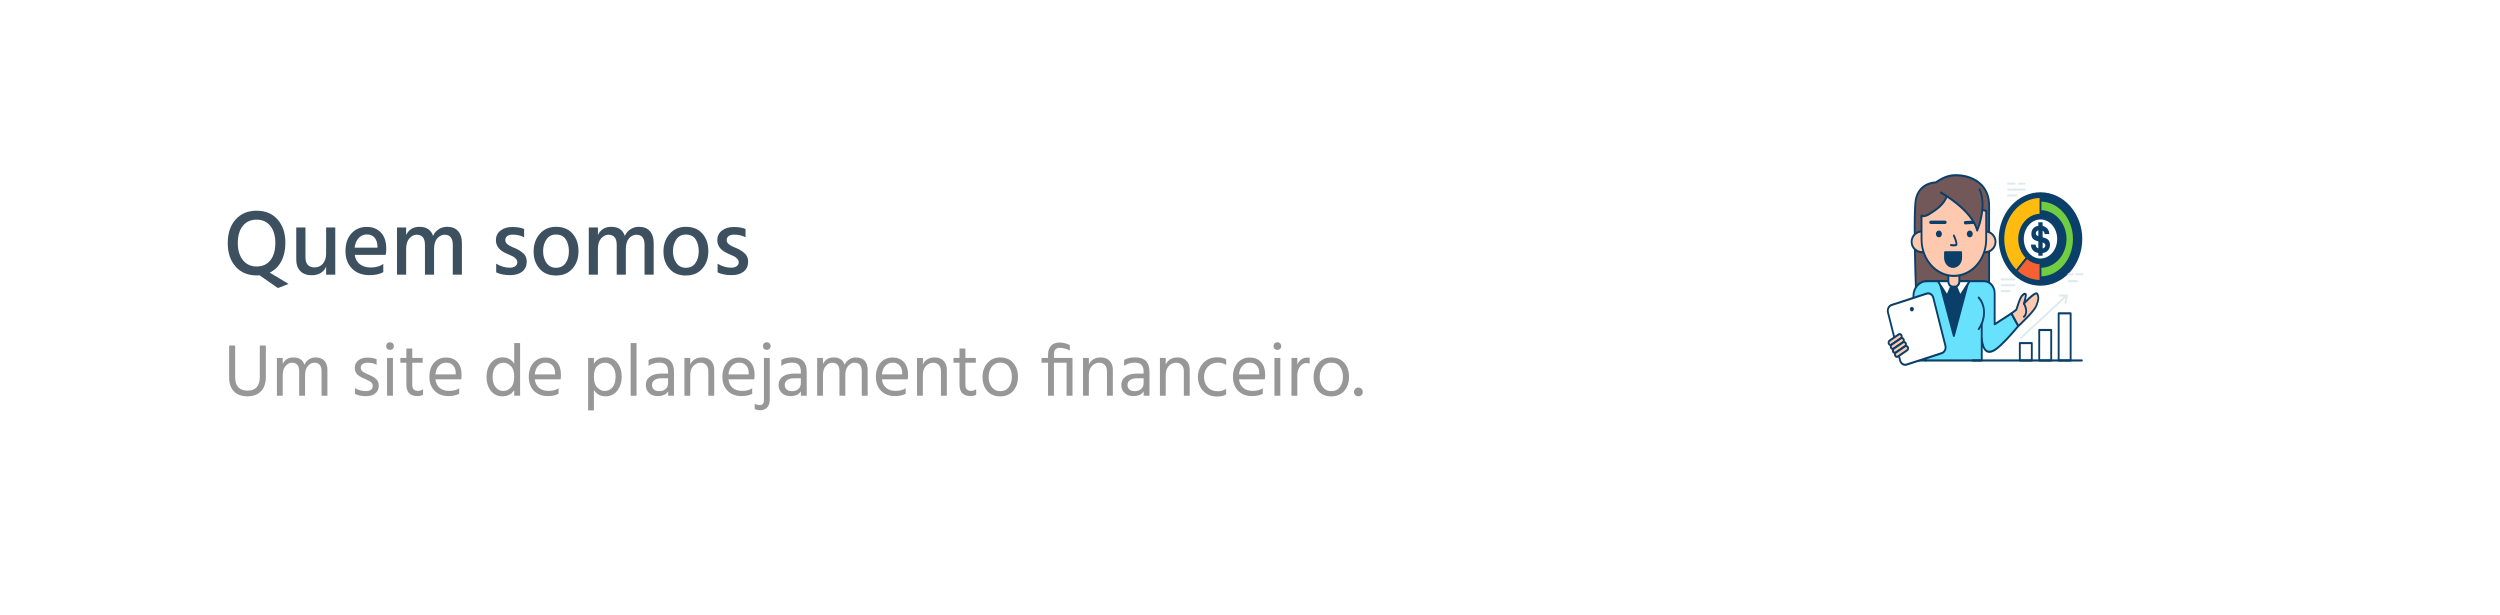 <svg width="537" height="132" viewBox="0 0 537 132" fill="none" xmlns="http://www.w3.org/2000/svg">
<g filter="url(#filter0_d_1951_3204)">
<rect x="16" y="12" width="505" height="100" rx="10" fill="white"/>
<path d="M52.14 44.54C51.433 45.433 51.08 46.653 51.08 48.2C51.08 49.747 51.447 50.973 52.18 51.88C52.913 52.787 53.893 53.24 55.12 53.24C56.387 53.24 57.373 52.793 58.08 51.9C58.787 51.007 59.14 49.773 59.14 48.2C59.14 46.64 58.78 45.413 58.06 44.52C57.353 43.627 56.367 43.18 55.1 43.18C53.847 43.18 52.86 43.633 52.14 44.54ZM61.98 56.98L59.7 57.88L55.76 55.14C55.613 55.153 55.4 55.16 55.12 55.16C53.24 55.16 51.733 54.527 50.6 53.26C49.48 51.993 48.92 50.307 48.92 48.2C48.92 46.107 49.48 44.427 50.6 43.16C51.72 41.893 53.22 41.26 55.1 41.26C57.02 41.26 58.533 41.893 59.64 43.16C60.747 44.413 61.3 46.093 61.3 48.2C61.3 49.707 61.007 51.013 60.42 52.12C59.833 53.227 59.007 54.04 57.94 54.56L61.98 56.98ZM70.055 44.86H72.015V55H70.055V53.26C69.522 54.5 68.468 55.12 66.895 55.12C65.895 55.12 65.102 54.827 64.515 54.24C63.928 53.64 63.635 52.82 63.635 51.78V44.86H65.615V51.3C65.615 51.993 65.782 52.527 66.115 52.9C66.462 53.26 66.935 53.44 67.535 53.44C68.295 53.44 68.902 53.173 69.355 52.64C69.822 52.107 70.055 51.353 70.055 50.38V44.86ZM81.071 49.2V48.84C81.044 48.08 80.837 47.48 80.451 47.04C80.064 46.587 79.511 46.36 78.791 46.36C78.124 46.36 77.551 46.607 77.071 47.1C76.591 47.58 76.291 48.28 76.171 49.2H81.071ZM82.331 52.7V54.46C81.584 54.887 80.597 55.1 79.371 55.1C77.797 55.1 76.544 54.627 75.611 53.68C74.677 52.733 74.211 51.493 74.211 49.96C74.211 48.333 74.637 47.06 75.491 46.14C76.344 45.207 77.431 44.74 78.751 44.74C80.044 44.74 81.071 45.147 81.831 45.96C82.591 46.76 82.971 47.92 82.971 49.44C82.971 49.853 82.931 50.287 82.851 50.74H76.191C76.324 51.62 76.697 52.293 77.311 52.76C77.924 53.227 78.697 53.46 79.631 53.46C80.711 53.46 81.611 53.207 82.331 52.7ZM87.238 44.86V46.48C87.812 45.307 88.765 44.72 90.098 44.72C91.618 44.72 92.592 45.373 93.018 46.68C93.298 46.053 93.705 45.573 94.238 45.24C94.772 44.893 95.372 44.72 96.038 44.72C97.078 44.72 97.865 45.027 98.398 45.64C98.945 46.253 99.218 47.1 99.218 48.18V55H97.258V48.6C97.258 47.147 96.672 46.42 95.498 46.42C94.912 46.42 94.385 46.68 93.918 47.2C93.465 47.72 93.238 48.487 93.238 49.5V55H91.278V48.6C91.278 47.147 90.685 46.42 89.498 46.42C88.925 46.42 88.405 46.68 87.938 47.2C87.472 47.72 87.238 48.487 87.238 49.5V55H85.278V44.86H87.238ZM112.582 45.2V46.98C111.929 46.593 111.089 46.4 110.062 46.4C109.595 46.4 109.222 46.507 108.942 46.72C108.675 46.933 108.542 47.213 108.542 47.56C108.542 47.653 108.549 47.747 108.562 47.84C108.589 47.92 108.629 48.007 108.682 48.1C108.735 48.18 108.782 48.253 108.822 48.32C108.875 48.373 108.955 48.433 109.062 48.5C109.169 48.567 109.249 48.627 109.302 48.68C109.369 48.72 109.469 48.773 109.602 48.84C109.749 48.907 109.855 48.96 109.922 49C109.989 49.027 110.102 49.08 110.262 49.16C110.435 49.227 110.555 49.273 110.622 49.3C111.409 49.647 112.022 50.04 112.462 50.48C112.915 50.907 113.142 51.48 113.142 52.2C113.142 53.107 112.822 53.82 112.182 54.34C111.542 54.847 110.675 55.1 109.582 55.1C108.382 55.1 107.382 54.9 106.582 54.5V52.64C107.515 53.213 108.482 53.5 109.482 53.5C110.002 53.5 110.402 53.393 110.682 53.18C110.975 52.967 111.122 52.687 111.122 52.34C111.122 52.047 111.009 51.787 110.782 51.56C110.555 51.32 110.322 51.147 110.082 51.04C109.855 50.92 109.462 50.74 108.902 50.5C107.315 49.847 106.522 48.887 106.522 47.62C106.522 46.727 106.855 46.027 107.522 45.52C108.189 45.013 109.022 44.76 110.022 44.76C111.115 44.76 111.969 44.907 112.582 45.2ZM119.421 55.18C117.927 55.18 116.754 54.693 115.901 53.72C115.047 52.747 114.621 51.513 114.621 50.02C114.621 48.5 115.061 47.24 115.941 46.24C116.821 45.227 117.981 44.72 119.421 44.72C120.967 44.72 122.161 45.213 123.001 46.2C123.841 47.173 124.261 48.42 124.261 49.94C124.261 51.46 123.827 52.713 122.961 53.7C122.107 54.687 120.927 55.18 119.421 55.18ZM119.401 46.38C118.534 46.38 117.861 46.727 117.381 47.42C116.901 48.1 116.661 48.947 116.661 49.96C116.661 50.96 116.907 51.807 117.401 52.5C117.894 53.18 118.567 53.52 119.421 53.52C120.327 53.52 121.014 53.187 121.481 52.52C121.961 51.853 122.201 51.007 122.201 49.98C122.201 48.927 121.974 48.067 121.521 47.4C121.067 46.72 120.361 46.38 119.401 46.38ZM128.43 44.86V46.48C129.003 45.307 129.957 44.72 131.29 44.72C132.81 44.72 133.783 45.373 134.21 46.68C134.49 46.053 134.897 45.573 135.43 45.24C135.963 44.893 136.563 44.72 137.23 44.72C138.27 44.72 139.057 45.027 139.59 45.64C140.137 46.253 140.41 47.1 140.41 48.18V55H138.45V48.6C138.45 47.147 137.863 46.42 136.69 46.42C136.103 46.42 135.577 46.68 135.11 47.2C134.657 47.72 134.43 48.487 134.43 49.5V55H132.47V48.6C132.47 47.147 131.877 46.42 130.69 46.42C130.117 46.42 129.597 46.68 129.13 47.2C128.663 47.72 128.43 48.487 128.43 49.5V55H126.47V44.86H128.43ZM147.311 55.18C145.818 55.18 144.645 54.693 143.791 53.72C142.938 52.747 142.511 51.513 142.511 50.02C142.511 48.5 142.951 47.24 143.831 46.24C144.711 45.227 145.871 44.72 147.311 44.72C148.858 44.72 150.051 45.213 150.891 46.2C151.731 47.173 152.151 48.42 152.151 49.94C152.151 51.46 151.718 52.713 150.851 53.7C149.998 54.687 148.818 55.18 147.311 55.18ZM147.291 46.38C146.425 46.38 145.751 46.727 145.271 47.42C144.791 48.1 144.551 48.947 144.551 49.96C144.551 50.96 144.798 51.807 145.291 52.5C145.785 53.18 146.458 53.52 147.311 53.52C148.218 53.52 148.905 53.187 149.371 52.52C149.851 51.853 150.091 51.007 150.091 49.98C150.091 48.927 149.865 48.067 149.411 47.4C148.958 46.72 148.251 46.38 147.291 46.38ZM160.14 45.2V46.98C159.487 46.593 158.647 46.4 157.62 46.4C157.154 46.4 156.78 46.507 156.5 46.72C156.234 46.933 156.1 47.213 156.1 47.56C156.1 47.653 156.107 47.747 156.12 47.84C156.147 47.92 156.187 48.007 156.24 48.1C156.294 48.18 156.34 48.253 156.38 48.32C156.434 48.373 156.514 48.433 156.62 48.5C156.727 48.567 156.807 48.627 156.86 48.68C156.927 48.72 157.027 48.773 157.16 48.84C157.307 48.907 157.414 48.96 157.48 49C157.547 49.027 157.66 49.08 157.82 49.16C157.994 49.227 158.114 49.273 158.18 49.3C158.967 49.647 159.58 50.04 160.02 50.48C160.474 50.907 160.7 51.48 160.7 52.2C160.7 53.107 160.38 53.82 159.74 54.34C159.1 54.847 158.234 55.1 157.14 55.1C155.94 55.1 154.94 54.9 154.14 54.5V52.64C155.074 53.213 156.04 53.5 157.04 53.5C157.56 53.5 157.96 53.393 158.24 53.18C158.534 52.967 158.68 52.687 158.68 52.34C158.68 52.047 158.567 51.787 158.34 51.56C158.114 51.32 157.88 51.147 157.64 51.04C157.414 50.92 157.02 50.74 156.46 50.5C154.874 49.847 154.08 48.887 154.08 47.62C154.08 46.727 154.414 46.027 155.08 45.52C155.747 45.013 156.58 44.76 157.58 44.76C158.674 44.76 159.527 44.907 160.14 45.2Z" fill="#3C5060"/>
<path d="M55.808 76.936V70.216H57.104V76.904C57.104 78.291 56.752 79.341 56.048 80.056C55.355 80.771 54.384 81.128 53.136 81.128C51.909 81.128 50.949 80.781 50.256 80.088C49.563 79.384 49.216 78.365 49.216 77.032V70.216H50.512V77.016C50.512 78.008 50.747 78.739 51.216 79.208C51.696 79.677 52.336 79.912 53.136 79.912C54.917 79.912 55.808 78.92 55.808 76.936ZM60.728 72.888V74.2C61.176 73.251 61.939 72.776 63.017 72.776C64.264 72.776 65.054 73.304 65.385 74.36C65.619 73.848 65.945 73.459 66.361 73.192C66.787 72.915 67.262 72.776 67.784 72.776C68.627 72.776 69.262 73.016 69.689 73.496C70.115 73.976 70.329 74.621 70.329 75.432V81H69.064V75.752C69.064 74.525 68.547 73.912 67.513 73.912C67.001 73.912 66.542 74.147 66.136 74.616C65.731 75.075 65.528 75.725 65.528 76.568V81H64.264V75.752C64.264 74.525 63.747 73.912 62.712 73.912C62.2 73.912 61.742 74.147 61.337 74.616C60.931 75.075 60.728 75.725 60.728 76.568V81H59.48V72.888H60.728ZM80.897 73.16V74.36C80.406 74.061 79.734 73.912 78.88 73.912C78.454 73.912 78.112 74.013 77.856 74.216C77.611 74.408 77.489 74.659 77.489 74.968C77.489 75.16 77.526 75.331 77.6 75.48C77.675 75.619 77.819 75.757 78.032 75.896C78.257 76.035 78.416 76.131 78.513 76.184C78.619 76.227 78.843 76.323 79.184 76.472C79.867 76.749 80.4 77.064 80.784 77.416C81.168 77.768 81.361 78.243 81.361 78.84C81.361 79.533 81.115 80.083 80.624 80.488C80.144 80.893 79.483 81.096 78.641 81.096C77.659 81.096 76.865 80.931 76.257 80.6V79.368C76.971 79.795 77.739 80.008 78.561 80.008C79.051 80.008 79.424 79.912 79.68 79.72C79.936 79.528 80.064 79.267 80.064 78.936C80.064 78.552 79.921 78.253 79.632 78.04C79.355 77.827 78.886 77.587 78.225 77.32C77.617 77.085 77.126 76.792 76.752 76.44C76.39 76.088 76.209 75.613 76.209 75.016C76.209 74.344 76.459 73.811 76.96 73.416C77.472 73.011 78.107 72.808 78.865 72.808C79.707 72.808 80.385 72.925 80.897 73.16ZM83.138 81V72.888H84.402V81H83.138ZM83.17 70.936C83.021 70.776 82.946 70.579 82.946 70.344C82.946 70.109 83.021 69.912 83.17 69.752C83.33 69.592 83.528 69.512 83.762 69.512C83.997 69.512 84.194 69.592 84.354 69.752C84.514 69.912 84.594 70.109 84.594 70.344C84.594 70.579 84.514 70.776 84.354 70.936C84.194 71.085 83.997 71.16 83.762 71.16C83.528 71.16 83.33 71.085 83.17 70.936ZM88.553 73.912V78.664C88.553 79.528 88.958 79.96 89.769 79.96C90.185 79.96 90.553 79.837 90.873 79.592V80.792C90.521 80.984 90.126 81.08 89.689 81.08C88.089 81.08 87.289 80.264 87.289 78.632V73.912H85.993V72.888H87.289V70.872H88.553V72.888H90.793V73.912H88.553ZM97.883 76.424V76.104C97.883 75.432 97.701 74.899 97.339 74.504C96.976 74.099 96.475 73.896 95.835 73.896C95.227 73.896 94.71 74.115 94.283 74.552C93.856 74.989 93.606 75.613 93.531 76.424H97.883ZM98.635 79.4V80.584C98.005 80.915 97.237 81.08 96.331 81.08C95.104 81.08 94.112 80.707 93.355 79.96C92.608 79.203 92.235 78.205 92.235 76.968C92.235 75.677 92.571 74.659 93.243 73.912C93.915 73.165 94.779 72.792 95.835 72.792C96.848 72.792 97.653 73.117 98.251 73.768C98.848 74.419 99.147 75.341 99.147 76.536C99.147 76.877 99.12 77.192 99.067 77.48H93.531C93.627 78.28 93.931 78.893 94.443 79.32C94.955 79.747 95.627 79.96 96.459 79.96C97.365 79.96 98.091 79.773 98.635 79.4ZM108.069 79.976C108.73 79.976 109.29 79.731 109.749 79.24C110.218 78.749 110.453 77.965 110.453 76.888C110.453 75.864 110.213 75.112 109.733 74.632C109.253 74.152 108.725 73.912 108.149 73.912C107.477 73.912 106.917 74.184 106.469 74.728C106.031 75.261 105.812 76.029 105.812 77.032C105.812 77.907 106.026 78.616 106.453 79.16C106.879 79.704 107.418 79.976 108.069 79.976ZM110.453 69.688H111.717V81H110.453V79.8C109.877 80.685 109.045 81.128 107.957 81.128C106.879 81.128 106.031 80.728 105.413 79.928C104.805 79.128 104.501 78.157 104.501 77.016C104.501 75.747 104.826 74.723 105.477 73.944C106.127 73.155 106.965 72.76 107.989 72.76C109.045 72.76 109.866 73.213 110.453 74.12V69.688ZM119.227 76.424V76.104C119.227 75.432 119.045 74.899 118.683 74.504C118.32 74.099 117.819 73.896 117.179 73.896C116.571 73.896 116.053 74.115 115.627 74.552C115.2 74.989 114.949 75.613 114.875 76.424H119.227ZM119.979 79.4V80.584C119.349 80.915 118.581 81.08 117.675 81.08C116.448 81.08 115.456 80.707 114.699 79.96C113.952 79.203 113.579 78.205 113.579 76.968C113.579 75.677 113.915 74.659 114.587 73.912C115.259 73.165 116.123 72.792 117.179 72.792C118.192 72.792 118.997 73.117 119.595 73.768C120.192 74.419 120.491 75.341 120.491 76.536C120.491 76.877 120.464 77.192 120.411 77.48H114.875C114.971 78.28 115.275 78.893 115.787 79.32C116.299 79.747 116.971 79.96 117.803 79.96C118.709 79.96 119.435 79.773 119.979 79.4ZM129.892 79.976C130.575 79.976 131.135 79.709 131.572 79.176C132.01 78.632 132.228 77.864 132.228 76.872C132.228 75.987 132.015 75.272 131.588 74.728C131.162 74.184 130.623 73.912 129.972 73.912C129.322 73.912 128.756 74.152 128.276 74.632C127.807 75.101 127.572 75.875 127.572 76.952C127.572 77.987 127.812 78.749 128.292 79.24C128.772 79.731 129.306 79.976 129.892 79.976ZM127.572 72.888V74.12C128.138 73.213 128.975 72.76 130.084 72.76C131.162 72.76 132.004 73.155 132.612 73.944C133.231 74.723 133.54 75.699 133.54 76.872C133.54 78.12 133.215 79.144 132.564 79.944C131.924 80.733 131.087 81.128 130.052 81.128C128.986 81.128 128.159 80.675 127.572 79.768V84.152H126.324V72.888H127.572ZM135.466 81V69.688H136.73V81H135.466ZM143.505 77.256H142.097C141.414 77.256 140.902 77.389 140.561 77.656C140.219 77.923 140.049 78.259 140.049 78.664C140.049 79.069 140.182 79.4 140.449 79.656C140.715 79.901 141.105 80.024 141.617 80.024C142.193 80.024 142.651 79.864 142.993 79.544C143.334 79.213 143.505 78.797 143.505 78.296V77.256ZM139.313 74.584V73.32C139.921 72.947 140.721 72.76 141.713 72.76C143.75 72.76 144.769 73.795 144.769 75.864V81H143.521V80.04C143.105 80.733 142.347 81.08 141.249 81.08C140.491 81.08 139.878 80.856 139.409 80.408C138.95 79.96 138.721 79.395 138.721 78.712C138.721 77.933 139.014 77.331 139.601 76.904C140.198 76.467 141.009 76.248 142.033 76.248H143.505V75.832C143.505 75.192 143.361 74.712 143.073 74.392C142.785 74.061 142.299 73.896 141.617 73.896C140.753 73.896 139.985 74.125 139.313 74.584ZM148.26 72.888V74.296C148.74 73.283 149.593 72.776 150.82 72.776C151.609 72.776 152.238 73.016 152.708 73.496C153.177 73.976 153.412 74.616 153.412 75.416V81H152.148V75.752C152.148 75.155 151.993 74.701 151.684 74.392C151.385 74.072 150.99 73.912 150.5 73.912C149.892 73.912 149.364 74.147 148.916 74.616C148.478 75.085 148.26 75.736 148.26 76.568V81H147.012V72.888H148.26ZM160.82 76.424V76.104C160.82 75.432 160.639 74.899 160.276 74.504C159.914 74.099 159.412 73.896 158.772 73.896C158.164 73.896 157.647 74.115 157.22 74.552C156.794 74.989 156.543 75.613 156.468 76.424H160.82ZM161.572 79.4V80.584C160.943 80.915 160.175 81.08 159.268 81.08C158.042 81.08 157.05 80.707 156.292 79.96C155.546 79.203 155.172 78.205 155.172 76.968C155.172 75.677 155.508 74.659 156.18 73.912C156.852 73.165 157.716 72.792 158.772 72.792C159.786 72.792 160.591 73.117 161.188 73.768C161.786 74.419 162.084 75.341 162.084 76.536C162.084 76.877 162.058 77.192 162.004 77.48H156.468C156.564 78.28 156.868 78.893 157.38 79.32C157.892 79.747 158.564 79.96 159.396 79.96C160.303 79.96 161.028 79.773 161.572 79.4ZM162.108 83.88V82.76C162.513 82.931 162.876 83.016 163.196 83.016C163.793 83.016 164.092 82.627 164.092 81.848V72.888H165.34V81.88C165.34 82.584 165.153 83.133 164.78 83.528C164.417 83.923 163.91 84.12 163.26 84.12C162.908 84.12 162.524 84.04 162.108 83.88ZM164.108 70.936C163.958 70.776 163.884 70.579 163.884 70.344C163.884 70.109 163.958 69.912 164.108 69.752C164.268 69.592 164.465 69.512 164.7 69.512C164.934 69.512 165.132 69.592 165.292 69.752C165.452 69.912 165.532 70.109 165.532 70.344C165.532 70.579 165.452 70.776 165.292 70.936C165.132 71.085 164.934 71.16 164.7 71.16C164.465 71.16 164.268 71.085 164.108 70.936ZM172.02 77.256H170.612C169.93 77.256 169.418 77.389 169.076 77.656C168.735 77.923 168.564 78.259 168.564 78.664C168.564 79.069 168.698 79.4 168.964 79.656C169.231 79.901 169.62 80.024 170.132 80.024C170.708 80.024 171.167 79.864 171.508 79.544C171.85 79.213 172.02 78.797 172.02 78.296V77.256ZM167.828 74.584V73.32C168.436 72.947 169.236 72.76 170.228 72.76C172.266 72.76 173.284 73.795 173.284 75.864V81H172.036V80.04C171.62 80.733 170.863 81.08 169.764 81.08C169.007 81.08 168.394 80.856 167.924 80.408C167.466 79.96 167.236 79.395 167.236 78.712C167.236 77.933 167.53 77.331 168.116 76.904C168.714 76.467 169.524 76.248 170.548 76.248H172.02V75.832C172.02 75.192 171.876 74.712 171.588 74.392C171.3 74.061 170.815 73.896 170.132 73.896C169.268 73.896 168.5 74.125 167.828 74.584ZM176.775 72.888V74.2C177.223 73.251 177.986 72.776 179.063 72.776C180.311 72.776 181.101 73.304 181.431 74.36C181.666 73.848 181.991 73.459 182.407 73.192C182.834 72.915 183.309 72.776 183.831 72.776C184.674 72.776 185.309 73.016 185.735 73.496C186.162 73.976 186.375 74.621 186.375 75.432V81H185.111V75.752C185.111 74.525 184.594 73.912 183.559 73.912C183.047 73.912 182.589 74.147 182.183 74.616C181.778 75.075 181.575 75.725 181.575 76.568V81H180.311V75.752C180.311 74.525 179.794 73.912 178.759 73.912C178.247 73.912 177.789 74.147 177.383 74.616C176.978 75.075 176.775 75.725 176.775 76.568V81H175.527V72.888H176.775ZM193.789 76.424V76.104C193.789 75.432 193.608 74.899 193.245 74.504C192.882 74.099 192.381 73.896 191.741 73.896C191.133 73.896 190.616 74.115 190.189 74.552C189.762 74.989 189.512 75.613 189.437 76.424H193.789ZM194.541 79.4V80.584C193.912 80.915 193.144 81.08 192.237 81.08C191.01 81.08 190.018 80.707 189.261 79.96C188.514 79.203 188.141 78.205 188.141 76.968C188.141 75.677 188.477 74.659 189.149 73.912C189.821 73.165 190.685 72.792 191.741 72.792C192.754 72.792 193.56 73.117 194.157 73.768C194.754 74.419 195.053 75.341 195.053 76.536C195.053 76.877 195.026 77.192 194.973 77.48H189.437C189.533 78.28 189.837 78.893 190.349 79.32C190.861 79.747 191.533 79.96 192.365 79.96C193.272 79.96 193.997 79.773 194.541 79.4ZM198.229 72.888V74.296C198.709 73.283 199.562 72.776 200.789 72.776C201.578 72.776 202.207 73.016 202.677 73.496C203.146 73.976 203.381 74.616 203.381 75.416V81H202.117V75.752C202.117 75.155 201.962 74.701 201.653 74.392C201.354 74.072 200.959 73.912 200.469 73.912C199.861 73.912 199.333 74.147 198.885 74.616C198.447 75.085 198.229 75.736 198.229 76.568V81H196.981V72.888H198.229ZM207.365 73.912V78.664C207.365 79.528 207.77 79.96 208.581 79.96C208.997 79.96 209.365 79.837 209.685 79.592V80.792C209.333 80.984 208.938 81.08 208.501 81.08C206.901 81.08 206.101 80.264 206.101 78.632V73.912H204.805V72.888H206.101V70.872H207.365V72.888H209.605V73.912H207.365ZM214.823 81.144C213.661 81.144 212.738 80.755 212.055 79.976C211.383 79.187 211.047 78.195 211.047 77C211.047 75.795 211.394 74.792 212.087 73.992C212.791 73.181 213.703 72.776 214.823 72.776C216.05 72.776 216.994 73.171 217.655 73.96C218.327 74.749 218.663 75.752 218.663 76.968C218.663 78.173 218.322 79.171 217.639 79.96C216.957 80.749 216.018 81.144 214.823 81.144ZM214.823 73.896C214.055 73.896 213.453 74.195 213.015 74.792C212.578 75.389 212.359 76.12 212.359 76.984C212.359 77.827 212.583 78.547 213.031 79.144C213.479 79.731 214.077 80.024 214.823 80.024C215.634 80.024 216.258 79.736 216.695 79.16C217.133 78.573 217.351 77.848 217.351 76.984C217.351 76.088 217.143 75.352 216.727 74.776C216.311 74.189 215.677 73.896 214.823 73.896ZM230.37 72.888V81H229.106V73.912H226.386V81H225.122V73.912H223.73V72.888H225.122V72.136C225.122 71.347 225.335 70.723 225.762 70.264C226.189 69.805 226.791 69.576 227.57 69.576C228.327 69.576 229.069 69.757 229.794 70.12V71.288C229.047 70.904 228.322 70.712 227.618 70.712C226.797 70.712 226.386 71.192 226.386 72.152V72.888H230.37ZM233.885 72.888V74.296C234.365 73.283 235.218 72.776 236.445 72.776C237.234 72.776 237.863 73.016 238.333 73.496C238.802 73.976 239.037 74.616 239.037 75.416V81H237.773V75.752C237.773 75.155 237.618 74.701 237.309 74.392C237.01 74.072 236.615 73.912 236.125 73.912C235.517 73.912 234.989 74.147 234.541 74.616C234.103 75.085 233.885 75.736 233.885 76.568V81H232.637V72.888H233.885ZM245.645 77.256H244.237C243.555 77.256 243.043 77.389 242.701 77.656C242.36 77.923 242.189 78.259 242.189 78.664C242.189 79.069 242.323 79.4 242.589 79.656C242.856 79.901 243.245 80.024 243.757 80.024C244.333 80.024 244.792 79.864 245.133 79.544C245.475 79.213 245.645 78.797 245.645 78.296V77.256ZM241.453 74.584V73.32C242.061 72.947 242.861 72.76 243.853 72.76C245.891 72.76 246.909 73.795 246.909 75.864V81H245.661V80.04C245.245 80.733 244.488 81.08 243.389 81.08C242.632 81.08 242.019 80.856 241.549 80.408C241.091 79.96 240.861 79.395 240.861 78.712C240.861 77.933 241.155 77.331 241.741 76.904C242.339 76.467 243.149 76.248 244.173 76.248H245.645V75.832C245.645 75.192 245.501 74.712 245.213 74.392C244.925 74.061 244.44 73.896 243.757 73.896C242.893 73.896 242.125 74.125 241.453 74.584ZM250.4 72.888V74.296C250.88 73.283 251.734 72.776 252.96 72.776C253.75 72.776 254.379 73.016 254.848 73.496C255.318 73.976 255.552 74.616 255.552 75.416V81H254.288V75.752C254.288 75.155 254.134 74.701 253.824 74.392C253.526 74.072 253.131 73.912 252.64 73.912C252.032 73.912 251.504 74.147 251.056 74.616C250.619 75.085 250.4 75.736 250.4 76.568V81H249.152V72.888H250.4ZM258.625 76.984C258.636 77.859 258.902 78.589 259.425 79.176C259.948 79.752 260.689 80.04 261.649 80.04C262.268 80.04 262.844 79.864 263.377 79.512V80.712C262.865 81.021 262.236 81.176 261.489 81.176C260.209 81.176 259.19 80.771 258.433 79.96C257.686 79.139 257.313 78.141 257.313 76.968C257.313 75.816 257.686 74.824 258.433 73.992C259.19 73.16 260.22 72.744 261.521 72.744C262.214 72.744 262.833 72.893 263.377 73.192V74.392C262.886 74.061 262.31 73.896 261.649 73.896C260.732 73.896 259.996 74.195 259.441 74.792C258.897 75.379 258.625 76.109 258.625 76.984ZM270.492 76.424V76.104C270.492 75.432 270.311 74.899 269.948 74.504C269.586 74.099 269.084 73.896 268.444 73.896C267.836 73.896 267.319 74.115 266.892 74.552C266.466 74.989 266.215 75.613 266.14 76.424H270.492ZM271.244 79.4V80.584C270.615 80.915 269.847 81.08 268.94 81.08C267.714 81.08 266.722 80.707 265.964 79.96C265.218 79.203 264.844 78.205 264.844 76.968C264.844 75.677 265.18 74.659 265.852 73.912C266.524 73.165 267.388 72.792 268.444 72.792C269.458 72.792 270.263 73.117 270.86 73.768C271.458 74.419 271.756 75.341 271.756 76.536C271.756 76.877 271.73 77.192 271.676 77.48H266.14C266.236 78.28 266.54 78.893 267.052 79.32C267.564 79.747 268.236 79.96 269.068 79.96C269.975 79.96 270.7 79.773 271.244 79.4ZM273.748 81V72.888H275.012V81H273.748ZM273.78 70.936C273.63 70.776 273.556 70.579 273.556 70.344C273.556 70.109 273.63 69.912 273.78 69.752C273.94 69.592 274.137 69.512 274.372 69.512C274.606 69.512 274.804 69.592 274.964 69.752C275.124 69.912 275.204 70.109 275.204 70.344C275.204 70.579 275.124 70.776 274.964 70.936C274.804 71.085 274.606 71.16 274.372 71.16C274.137 71.16 273.94 71.085 273.78 70.936ZM278.666 72.888V74.312C279.093 73.309 279.829 72.808 280.874 72.808C281.066 72.808 281.215 72.819 281.322 72.84V74.088C281.098 74.013 280.869 73.976 280.634 73.976C280.069 73.976 279.599 74.237 279.226 74.76C278.853 75.283 278.666 75.885 278.666 76.568V81H277.402L277.418 72.888H278.666ZM285.933 81.144C284.77 81.144 283.847 80.755 283.165 79.976C282.493 79.187 282.157 78.195 282.157 77C282.157 75.795 282.503 74.792 283.197 73.992C283.901 73.181 284.813 72.776 285.933 72.776C287.159 72.776 288.103 73.171 288.765 73.96C289.437 74.749 289.773 75.752 289.773 76.968C289.773 78.173 289.431 79.171 288.749 79.96C288.066 80.749 287.127 81.144 285.933 81.144ZM285.933 73.896C285.165 73.896 284.562 74.195 284.125 74.792C283.687 75.389 283.469 76.12 283.469 76.984C283.469 77.827 283.693 78.547 284.141 79.144C284.589 79.731 285.186 80.024 285.933 80.024C286.743 80.024 287.367 79.736 287.805 79.16C288.242 78.573 288.461 77.848 288.461 76.984C288.461 76.088 288.253 75.352 287.837 74.776C287.421 74.189 286.786 73.896 285.933 73.896ZM291.109 80.856C290.928 80.675 290.837 80.451 290.837 80.184C290.837 79.917 290.928 79.693 291.109 79.512C291.29 79.331 291.514 79.24 291.781 79.24C292.048 79.24 292.272 79.331 292.453 79.512C292.634 79.693 292.725 79.917 292.725 80.184C292.725 80.451 292.634 80.675 292.453 80.856C292.272 81.037 292.048 81.128 291.781 81.128C291.514 81.128 291.29 81.037 291.109 80.856Z" fill="#979797"/>
<path d="M415.832 35.186C415.832 35.186 412.246 35.132 411.518 38.886C410.826 42.458 411.834 66.693 411.834 66.693H427.262V40.125C427.262 35.139 422.958 33.464 419.596 33.659C417.648 33.77 415.832 35.186 415.832 35.186Z" fill="#725858"/>
<path d="M427.262 66.92H411.834C411.781 66.92 411.73 66.897 411.693 66.854C411.655 66.811 411.634 66.754 411.634 66.694C411.592 65.703 410.634 42.397 411.322 38.839C412.02 35.235 415.266 34.985 415.768 34.963C416.086 34.736 417.768 33.535 419.586 33.43C422.082 33.285 424.42 34.11 425.846 35.654C426.918 36.81 427.462 38.313 427.462 40.124V66.694C427.462 66.754 427.441 66.811 427.404 66.854C427.366 66.897 427.315 66.92 427.262 66.92ZM412.024 66.467H427.062V40.126C427.062 38.444 426.56 37.053 425.57 35.985C424.222 34.532 422 33.745 419.6 33.884C417.734 33.993 415.956 35.364 415.938 35.377C415.904 35.403 415.863 35.416 415.822 35.416C415.69 35.416 412.39 35.416 411.708 38.938C411.07 42.259 411.926 64.042 412.024 66.467Z" fill="#093F68"/>
<path d="M433.54 66.025C432.088 67.763 429.978 70.153 428.644 71.061C426.468 72.539 425.844 70.522 425.674 68.706V73.426H411V59.599C411 58.772 411.281 57.977 411.785 57.379C412.288 56.78 412.975 56.424 413.704 56.385H413.84H426.156C426.458 56.385 426.756 56.452 427.035 56.582C427.314 56.713 427.567 56.905 427.78 57.146C427.993 57.388 428.162 57.675 428.278 57.991C428.393 58.307 428.452 58.645 428.452 58.987V65.66L432.064 63.321C432.524 64.244 433.016 65.145 433.54 66.025Z" fill="#68E1FD"/>
<path d="M425.674 73.652H411C410.947 73.652 410.896 73.629 410.859 73.586C410.821 73.543 410.8 73.486 410.8 73.426V59.599C410.8 58.714 411.1 57.862 411.639 57.222C412.178 56.581 412.914 56.2 413.694 56.158H413.84H426.156C426.818 56.158 427.453 56.456 427.921 56.987C428.389 57.517 428.652 58.237 428.652 58.987V65.266L431.966 63.121C431.989 63.106 432.014 63.097 432.04 63.093C432.066 63.089 432.093 63.091 432.118 63.099C432.143 63.107 432.167 63.121 432.188 63.14C432.208 63.158 432.225 63.181 432.238 63.208C432.678 64.089 433.17 64.994 433.706 65.898C433.731 65.941 433.743 65.992 433.739 66.043C433.736 66.094 433.717 66.142 433.686 66.179C432.174 67.993 430.086 70.341 428.748 71.254C427.922 71.814 427.228 71.934 426.682 71.635C426.318 71.403 426.035 71.035 425.882 70.595V73.426C425.882 73.456 425.877 73.486 425.866 73.515C425.856 73.543 425.84 73.568 425.821 73.589C425.801 73.61 425.778 73.627 425.753 73.638C425.728 73.649 425.701 73.654 425.674 73.652ZM411.202 73.199H425.474V68.707C425.471 68.646 425.489 68.587 425.525 68.543C425.56 68.498 425.61 68.471 425.663 68.467C425.716 68.464 425.768 68.485 425.808 68.525C425.847 68.565 425.871 68.621 425.874 68.681C426.002 70.055 426.342 70.937 426.86 71.229C427.276 71.456 427.842 71.34 428.542 70.867C429.812 70.001 431.8 67.77 433.286 66C432.818 65.204 432.384 64.413 431.99 63.627L428.552 65.853C428.522 65.873 428.487 65.883 428.452 65.883C428.417 65.883 428.383 65.873 428.353 65.853C428.322 65.833 428.297 65.805 428.279 65.771C428.262 65.736 428.252 65.698 428.252 65.658V58.987C428.252 58.358 428.031 57.755 427.638 57.31C427.246 56.865 426.713 56.614 426.158 56.614H413.722C413.043 56.648 412.402 56.978 411.932 57.535C411.462 58.092 411.2 58.833 411.2 59.603L411.202 73.199Z" fill="#093F68"/>
<path d="M419.69 68.153L416.548 56.389H422.832L419.69 68.153Z" fill="#093F68"/>
<path d="M419.69 68.38C419.646 68.382 419.602 68.367 419.566 68.338C419.529 68.309 419.503 68.267 419.49 68.219L416.348 56.455C416.339 56.421 416.337 56.385 416.343 56.349C416.348 56.315 416.361 56.281 416.38 56.253C416.399 56.225 416.423 56.202 416.451 56.186C416.478 56.17 416.509 56.162 416.54 56.162H422.824C422.856 56.161 422.888 56.168 422.917 56.183C422.946 56.198 422.971 56.221 422.991 56.25C423.01 56.279 423.024 56.312 423.029 56.348C423.035 56.383 423.033 56.42 423.024 56.455L419.882 68.219C419.87 68.265 419.844 68.306 419.81 68.335C419.775 68.364 419.733 68.38 419.69 68.38ZM416.818 56.616L419.69 67.373L422.562 56.618L416.818 56.616Z" fill="#093F68"/>
<path d="M413.712 56.615C413.659 56.615 413.608 56.592 413.571 56.549C413.533 56.507 413.512 56.449 413.512 56.389C413.512 56.329 413.533 56.271 413.571 56.228C413.608 56.186 413.659 56.162 413.712 56.162H413.848C413.901 56.162 413.952 56.186 413.989 56.228C414.027 56.271 414.048 56.329 414.048 56.389C414.048 56.449 414.027 56.507 413.989 56.549C413.952 56.592 413.901 56.615 413.848 56.615H413.718H413.712Z" fill="#093F68"/>
<path d="M414.234 59.923C413.859 60.342 413.564 60.844 413.368 61.398C413.171 61.951 413.076 62.545 413.09 63.142C413.103 64.439 413.506 65.692 414.234 66.693" fill="#68E1FD"/>
<path d="M414.234 66.92C414.206 66.92 414.178 66.913 414.153 66.901C414.128 66.888 414.105 66.869 414.086 66.845C413.322 65.806 412.899 64.501 412.886 63.148C412.886 60.95 414.052 59.803 414.1 59.748C414.141 59.709 414.193 59.69 414.246 59.695C414.299 59.7 414.349 59.729 414.383 59.775C414.417 59.821 414.434 59.88 414.43 59.94C414.426 60.001 414.401 60.056 414.36 60.095C414.009 60.495 413.734 60.971 413.549 61.494C413.365 62.018 413.275 62.578 413.286 63.142C413.302 64.382 413.687 65.58 414.378 66.542C414.405 66.574 414.422 66.615 414.429 66.658C414.435 66.702 414.43 66.747 414.414 66.787C414.399 66.828 414.373 66.862 414.34 66.886C414.307 66.91 414.269 66.923 414.23 66.922L414.234 66.92Z" fill="#093F68"/>
<path d="M425.022 59.923C425.397 60.342 425.693 60.844 425.89 61.397C426.087 61.951 426.182 62.545 426.168 63.142C426.155 64.439 425.75 65.692 425.022 66.693" fill="#68E1FD"/>
<path d="M425.022 66.919C424.972 66.919 424.925 66.898 424.888 66.861C424.868 66.841 424.852 66.816 424.841 66.789C424.83 66.762 424.823 66.733 424.822 66.703C424.82 66.673 424.824 66.643 424.833 66.615C424.842 66.587 424.856 66.561 424.874 66.539C425.567 65.578 425.953 64.38 425.968 63.139C425.979 62.575 425.89 62.014 425.705 61.491C425.52 60.967 425.243 60.492 424.892 60.092C424.851 60.053 424.826 59.998 424.822 59.937C424.818 59.877 424.835 59.818 424.869 59.772C424.904 59.726 424.953 59.697 425.006 59.692C425.059 59.687 425.111 59.706 425.152 59.745C425.202 59.793 426.368 60.94 426.368 63.145C426.357 64.498 425.933 65.804 425.168 66.843C425.15 66.866 425.127 66.885 425.102 66.898C425.077 66.912 425.05 66.919 425.022 66.919Z" fill="#093F68"/>
<path d="M419.596 56.385L418.244 59.511L416.242 56.385H419.596Z" fill="white"/>
<path d="M418.244 59.737C418.212 59.737 418.181 59.729 418.153 59.713C418.125 59.697 418.101 59.673 418.082 59.644L416.082 56.516C416.061 56.483 416.048 56.443 416.045 56.401C416.043 56.36 416.05 56.318 416.067 56.282C416.084 56.245 416.109 56.214 416.14 56.192C416.171 56.17 416.207 56.158 416.244 56.158H419.6C419.634 56.158 419.667 56.168 419.697 56.187C419.727 56.205 419.752 56.232 419.77 56.265C419.788 56.299 419.797 56.338 419.797 56.378C419.797 56.418 419.788 56.457 419.77 56.491L418.418 59.617C418.403 59.652 418.38 59.682 418.352 59.705C418.323 59.727 418.29 59.74 418.256 59.744L418.244 59.737ZM416.634 56.611L418.21 59.073L419.274 56.611H416.634Z" fill="#093F68"/>
<path d="M423.078 56.385L421.068 59.499L421.038 59.569L419.724 56.385H423.078Z" fill="white"/>
<path d="M421.038 59.796C421 59.796 420.963 59.783 420.931 59.76C420.899 59.737 420.874 59.704 420.858 59.665L419.544 56.48C419.53 56.446 419.524 56.407 419.526 56.369C419.528 56.331 419.539 56.295 419.557 56.263C419.575 56.23 419.6 56.204 419.63 56.186C419.659 56.168 419.692 56.158 419.726 56.158H423.08C423.117 56.158 423.153 56.17 423.185 56.191C423.216 56.213 423.242 56.245 423.259 56.282C423.275 56.319 423.283 56.361 423.28 56.403C423.277 56.445 423.264 56.485 423.242 56.519L421.218 59.667C421.202 59.706 421.176 59.738 421.144 59.761C421.112 59.784 421.076 59.796 421.038 59.796ZM420.038 56.623L421.07 59.116L422.684 56.623H420.038Z" fill="#093F68"/>
<path d="M418.504 54.906H420.874V56.452C420.874 56.753 420.769 57.041 420.581 57.254C420.393 57.466 420.139 57.586 419.874 57.586H419.516C419.251 57.586 418.996 57.466 418.809 57.254C418.621 57.041 418.516 56.753 418.516 56.452V54.906H418.504Z" fill="#FFC9B0"/>
<path d="M419.868 57.826H419.51C419.192 57.826 418.887 57.682 418.662 57.428C418.436 57.172 418.31 56.827 418.31 56.466V54.906C418.31 54.846 418.331 54.789 418.369 54.746C418.406 54.704 418.457 54.68 418.51 54.68H420.88C420.933 54.68 420.984 54.704 421.021 54.746C421.059 54.789 421.08 54.846 421.08 54.906V56.452C421.082 56.633 421.051 56.812 420.991 56.98C420.931 57.148 420.842 57.3 420.729 57.428C420.616 57.556 420.482 57.657 420.334 57.725C420.186 57.793 420.028 57.828 419.868 57.826ZM418.704 55.133V56.452C418.704 56.693 418.788 56.923 418.938 57.093C419.088 57.263 419.292 57.359 419.504 57.359H419.862C420.074 57.359 420.278 57.263 420.428 57.093C420.578 56.923 420.662 56.693 420.662 56.452V55.133H418.704Z" fill="#093F68"/>
<path d="M412.916 50.183C414.187 50.183 415.218 49.176 415.218 47.934C415.218 46.692 414.187 45.685 412.916 45.685C411.645 45.685 410.614 46.692 410.614 47.934C410.614 49.176 411.645 50.183 412.916 50.183Z" fill="#FFC9B0"/>
<path d="M412.916 50.412C411.536 50.412 410.412 49.301 410.412 47.934C410.412 46.567 411.536 45.459 412.916 45.459C414.296 45.459 415.418 46.57 415.418 47.934C415.418 49.299 414.296 50.412 412.916 50.412ZM412.916 45.912C411.756 45.912 410.812 46.819 410.812 47.934C410.812 49.049 411.756 49.958 412.916 49.958C414.076 49.958 415.018 49.052 415.018 47.934C415.018 46.817 414.076 45.912 412.916 45.912Z" fill="#093F68"/>
<path d="M426.342 50.183C427.613 50.183 428.644 49.176 428.644 47.934C428.644 46.692 427.613 45.685 426.342 45.685C425.071 45.685 424.04 46.692 424.04 47.934C424.04 49.176 425.071 50.183 426.342 50.183Z" fill="#FFC9B0"/>
<path d="M426.342 50.412C424.962 50.412 423.838 49.301 423.838 47.934C423.838 46.567 424.962 45.459 426.342 45.459C427.722 45.459 428.844 46.57 428.844 47.934C428.844 49.299 427.722 50.412 426.342 50.412ZM426.342 45.912C425.182 45.912 424.238 46.819 424.238 47.934C424.238 49.049 425.182 49.958 426.342 49.958C427.502 49.958 428.444 49.052 428.444 47.934C428.444 46.817 427.5 45.912 426.342 45.912Z" fill="#093F68"/>
<path d="M422.464 39.232C421.264 38.591 418.246 37.956 418.246 37.956C417.61 39.935 415.846 41.098 414.208 42.095C413.858 42.308 413.056 42.585 412.744 42.306V47.395C412.744 49.482 413.476 51.485 414.778 52.961C416.081 54.437 417.848 55.267 419.69 55.267C421.532 55.267 423.299 54.437 424.601 52.961C425.904 51.485 426.636 49.482 426.636 47.395V41.275C425.732 41.27 423.254 39.651 422.464 39.232Z" fill="#FFC9B0"/>
<path d="M419.69 55.492C417.796 55.489 415.98 54.636 414.64 53.118C413.3 51.6 412.547 49.542 412.544 47.395V42.306C412.544 42.264 412.554 42.222 412.574 42.186C412.594 42.149 412.622 42.12 412.656 42.102C412.69 42.083 412.728 42.075 412.765 42.08C412.803 42.084 412.838 42.101 412.868 42.127C413.054 42.295 413.718 42.127 414.114 41.901C415.852 40.84 417.464 39.734 418.058 37.884C418.074 37.834 418.106 37.792 418.147 37.765C418.188 37.739 418.236 37.729 418.282 37.739C418.406 37.766 421.332 38.385 422.55 39.031C422.734 39.129 423.008 39.292 423.326 39.484C424.326 40.072 425.988 41.053 426.636 41.055C426.689 41.055 426.74 41.079 426.777 41.122C426.815 41.164 426.836 41.222 426.836 41.282V47.402C426.832 49.547 426.077 51.604 424.738 53.12C423.398 54.636 421.583 55.489 419.69 55.492ZM412.944 42.633V47.393C412.944 49.42 413.655 51.365 414.92 52.799C416.185 54.233 417.901 55.038 419.69 55.038C421.479 55.038 423.195 54.233 424.46 52.799C425.725 51.365 426.436 49.42 426.436 47.393V41.481C425.704 41.361 424.46 40.654 423.142 39.877C422.828 39.691 422.556 39.532 422.38 39.437C421.368 38.9 419.012 38.358 418.38 38.215C417.696 40.105 416.066 41.225 414.31 42.295C414.026 42.465 413.4 42.714 412.944 42.633Z" fill="#093F68"/>
<path d="M416.474 46.978C416.83 46.978 417.118 46.651 417.118 46.248C417.118 45.845 416.83 45.519 416.474 45.519C416.118 45.519 415.83 45.845 415.83 46.248C415.83 46.651 416.118 46.978 416.474 46.978Z" fill="#093F68"/>
<path d="M423.108 46.978C423.464 46.978 423.752 46.651 423.752 46.248C423.752 45.845 423.464 45.519 423.108 45.519C422.752 45.519 422.464 45.845 422.464 46.248C422.464 46.651 422.752 46.978 423.108 46.978Z" fill="#093F68"/>
<path d="M419.656 48.925C419.446 48.924 419.237 48.905 419.03 48.866C419.004 48.861 418.979 48.85 418.957 48.834C418.935 48.818 418.916 48.797 418.901 48.773C418.886 48.748 418.875 48.721 418.87 48.691C418.864 48.662 418.863 48.632 418.868 48.603C418.873 48.574 418.882 48.546 418.896 48.52C418.911 48.495 418.929 48.474 418.951 48.457C418.972 48.44 418.996 48.428 419.022 48.421C419.048 48.415 419.074 48.414 419.1 48.419C419.415 48.482 419.738 48.486 420.054 48.431C420.094 48.222 419.854 47.44 419.512 46.708C419.5 46.681 419.493 46.653 419.49 46.623C419.488 46.593 419.491 46.563 419.499 46.535C419.507 46.506 419.52 46.48 419.537 46.457C419.554 46.434 419.575 46.416 419.598 46.402C419.645 46.375 419.699 46.37 419.749 46.387C419.799 46.405 419.841 46.445 419.866 46.497C420.092 46.987 420.596 48.175 420.412 48.639C420.392 48.695 420.36 48.744 420.32 48.784C420.279 48.823 420.232 48.851 420.18 48.866C420.008 48.908 419.832 48.928 419.656 48.925Z" fill="#093F68"/>
<path d="M417.788 44.113H414.72C414.636 44.113 414.555 44.075 414.495 44.007C414.436 43.939 414.402 43.848 414.402 43.752C414.402 43.657 414.436 43.565 414.495 43.497C414.555 43.43 414.636 43.392 414.72 43.392H417.788C417.832 43.388 417.876 43.394 417.917 43.41C417.959 43.427 417.997 43.453 418.029 43.486C418.061 43.52 418.087 43.561 418.105 43.606C418.122 43.652 418.131 43.701 418.131 43.751C418.131 43.801 418.122 43.85 418.105 43.895C418.087 43.941 418.061 43.982 418.029 44.016C417.997 44.05 417.959 44.075 417.917 44.092C417.876 44.108 417.832 44.114 417.788 44.11V44.113Z" fill="#093F68"/>
<path d="M422.16 44.199C422.076 44.202 421.994 44.166 421.933 44.1C421.872 44.034 421.836 43.944 421.834 43.848C421.832 43.752 421.863 43.66 421.922 43.59C421.98 43.521 422.06 43.481 422.144 43.479L425.2 43.302C425.281 43.303 425.359 43.339 425.417 43.402C425.475 43.466 425.51 43.552 425.514 43.644C425.518 43.736 425.491 43.826 425.439 43.895C425.387 43.965 425.313 44.01 425.232 44.02L422.168 44.199H422.16Z" fill="#093F68"/>
<path d="M417.788 50.185H421.25V51.357C421.25 51.878 421.068 52.377 420.744 52.745C420.419 53.113 419.979 53.32 419.52 53.32C419.061 53.32 418.62 53.114 418.295 52.745C417.971 52.377 417.788 51.878 417.788 51.357V50.185Z" fill="#093F68"/>
<path d="M419.52 53.547C419.008 53.546 418.517 53.315 418.154 52.905C417.792 52.494 417.588 51.938 417.588 51.357V50.188C417.588 50.127 417.609 50.07 417.646 50.027C417.684 49.985 417.735 49.961 417.788 49.961H421.25C421.303 49.961 421.354 49.985 421.391 50.027C421.429 50.07 421.45 50.127 421.45 50.188V51.357C421.45 51.938 421.247 52.494 420.885 52.905C420.523 53.315 420.032 53.546 419.52 53.547ZM417.988 50.414V51.357C417.98 51.59 418.015 51.823 418.088 52.041C418.162 52.258 418.273 52.457 418.416 52.625C418.559 52.793 418.73 52.927 418.92 53.018C419.109 53.109 419.313 53.156 419.519 53.156C419.725 53.156 419.928 53.109 420.118 53.018C420.307 52.927 420.479 52.793 420.622 52.625C420.764 52.457 420.876 52.258 420.95 52.041C421.023 51.823 421.057 51.59 421.05 51.357V50.414H417.988Z" fill="#093F68"/>
<path d="M413.662 73.652C413.609 73.652 413.558 73.628 413.52 73.586C413.483 73.543 413.462 73.486 413.462 73.425V65.719C413.462 65.659 413.483 65.601 413.52 65.559C413.558 65.516 413.609 65.492 413.662 65.492C413.715 65.492 413.766 65.516 413.803 65.559C413.841 65.601 413.862 65.659 413.862 65.719V73.425C413.862 73.486 413.841 73.543 413.803 73.586C413.766 73.628 413.715 73.652 413.662 73.652Z" fill="#093F68"/>
<path d="M416.902 37.361C416.902 37.361 423.584 41.022 424.702 45.521C424.702 45.521 426.902 40.41 425.224 36.722" fill="#725858"/>
<path d="M424.702 45.748H424.684C424.643 45.744 424.605 45.726 424.573 45.697C424.542 45.668 424.519 45.629 424.508 45.584C423.428 41.237 416.88 37.603 416.814 37.567C416.79 37.554 416.769 37.536 416.752 37.513C416.734 37.491 416.721 37.465 416.712 37.437C416.704 37.409 416.7 37.379 416.702 37.349C416.703 37.319 416.71 37.29 416.722 37.263C416.745 37.21 416.786 37.169 416.836 37.149C416.886 37.13 416.94 37.133 416.988 37.159C418.212 37.858 419.386 38.664 420.5 39.569C422.7 41.364 424.116 43.152 424.724 44.891C425.216 43.506 426.348 39.677 425.046 36.826C425.032 36.799 425.022 36.77 425.018 36.739C425.014 36.708 425.016 36.677 425.024 36.647C425.031 36.617 425.044 36.589 425.061 36.565C425.078 36.54 425.1 36.52 425.124 36.506C425.148 36.492 425.175 36.483 425.203 36.481C425.23 36.479 425.257 36.483 425.283 36.494C425.309 36.504 425.333 36.52 425.353 36.542C425.373 36.563 425.389 36.589 425.4 36.617C426.108 38.172 426.242 40.226 425.786 42.554C425.583 43.608 425.279 44.634 424.88 45.614C424.864 45.653 424.839 45.686 424.808 45.71C424.776 45.733 424.74 45.746 424.702 45.748Z" fill="#093F68"/>
<path d="M433.856 69.699H436.428V73.423H433.856V69.699Z" fill="white"/>
<path d="M436.43 73.652H433.856C433.803 73.652 433.752 73.629 433.715 73.586C433.677 73.543 433.656 73.486 433.656 73.426V69.699C433.656 69.639 433.677 69.582 433.715 69.539C433.752 69.496 433.803 69.473 433.856 69.473H436.43C436.483 69.473 436.534 69.496 436.571 69.539C436.609 69.582 436.63 69.639 436.63 69.699V73.426C436.63 73.486 436.609 73.543 436.571 73.586C436.534 73.629 436.483 73.652 436.43 73.652ZM434.056 73.199H436.23V69.926H434.056V73.199Z" fill="#093F68"/>
<path d="M438.028 66.882H440.6V73.423H438.028V66.882Z" fill="white"/>
<path d="M440.6 73.653H438.028C437.975 73.653 437.924 73.629 437.887 73.586C437.849 73.544 437.828 73.486 437.828 73.426V66.882C437.828 66.822 437.849 66.764 437.887 66.722C437.924 66.679 437.975 66.655 438.028 66.655H440.6C440.653 66.655 440.704 66.679 440.742 66.722C440.779 66.764 440.8 66.822 440.8 66.882V73.426C440.8 73.486 440.779 73.544 440.742 73.586C440.704 73.629 440.653 73.653 440.6 73.653ZM438.226 73.199H440.4V67.109H438.228L438.226 73.199Z" fill="#093F68"/>
<path d="M442.2 63.305H444.772V73.425H442.2V63.305Z" fill="white"/>
<path d="M444.774 73.652H442.2C442.147 73.652 442.096 73.628 442.059 73.586C442.021 73.543 442 73.486 442 73.425V63.305C442 63.245 442.021 63.187 442.059 63.145C442.096 63.102 442.147 63.078 442.2 63.078H444.774C444.827 63.078 444.878 63.102 444.915 63.145C444.953 63.187 444.974 63.245 444.974 63.305V73.425C444.974 73.486 444.953 73.543 444.915 73.586C444.878 73.628 444.827 73.652 444.774 73.652ZM442.4 73.199H444.574V63.532H442.4V73.199Z" fill="#093F68"/>
<path d="M432.064 63.318L433.12 62.505C433.12 62.505 433.796 60.165 434.284 59.558C434.772 58.95 435.26 58.919 435.146 59.558C435.032 60.197 434.734 61.201 434.734 61.201C434.734 61.201 437.212 58.504 437.586 59.096C437.96 59.687 437.924 60.408 437.4 61.684C436.876 62.96 433.54 66.013 433.54 66.013L432.064 63.318Z" fill="#FFC9B0"/>
<path d="M433.54 66.251H433.506C433.478 66.246 433.452 66.234 433.428 66.216C433.405 66.198 433.385 66.174 433.37 66.147L431.894 63.44C431.867 63.391 431.858 63.331 431.869 63.274C431.88 63.217 431.91 63.167 431.952 63.134L432.952 62.364C433.076 61.951 433.672 59.988 434.138 59.417C434.504 58.964 434.892 58.785 435.138 58.932C435.246 58.995 435.416 59.159 435.338 59.612C435.294 59.868 435.218 60.181 435.138 60.467C435.836 59.762 436.948 58.742 437.454 58.796C437.51 58.8 437.564 58.817 437.613 58.848C437.662 58.878 437.705 58.92 437.738 58.971C438.164 59.651 438.116 60.46 437.568 61.79C437.02 63.121 433.8 66.074 433.666 66.199C433.631 66.232 433.586 66.251 433.54 66.251ZM432.34 63.384L433.6 65.684C434.29 65.038 436.8 62.652 437.228 61.604C437.786 60.244 437.714 59.682 437.428 59.243C437.198 59.161 436 60.149 434.876 61.38C434.844 61.413 434.803 61.434 434.76 61.438C434.717 61.443 434.674 61.432 434.637 61.406C434.6 61.381 434.571 61.342 434.555 61.297C434.539 61.251 434.537 61.201 434.548 61.153C434.705 60.623 434.839 60.083 434.948 59.537C434.976 59.388 434.948 59.34 434.948 59.34C434.948 59.34 434.704 59.397 434.426 59.737C434.05 60.19 433.49 61.951 433.306 62.588C433.292 62.636 433.264 62.677 433.228 62.706L432.34 63.384Z" fill="#093F68"/>
<path d="M434.734 61.213C434.734 61.213 435.842 63.026 434.734 64.037V61.213Z" fill="#FFC9B0"/>
<path d="M434.734 64.264C434.704 64.264 434.675 64.257 434.648 64.242C434.621 64.227 434.597 64.206 434.578 64.18C434.561 64.157 434.549 64.13 434.542 64.102C434.534 64.073 434.532 64.043 434.534 64.013C434.537 63.983 434.545 63.955 434.558 63.928C434.57 63.902 434.587 63.879 434.608 63.86C435.556 62.985 434.608 61.408 434.57 61.342C434.553 61.318 434.541 61.29 434.534 61.26C434.528 61.23 434.526 61.199 434.53 61.169C434.534 61.139 434.544 61.109 434.558 61.083C434.573 61.057 434.592 61.035 434.614 61.017C434.636 61 434.661 60.987 434.688 60.981C434.715 60.975 434.742 60.975 434.769 60.981C434.795 60.987 434.82 61 434.843 61.017C434.865 61.035 434.884 61.058 434.898 61.084C435.318 61.764 435.85 63.3 434.86 64.212C434.825 64.245 434.78 64.263 434.734 64.264Z" fill="#093F68"/>
<path d="M438.298 38.299C436.184 38.299 434.156 39.251 432.661 40.945C431.166 42.639 430.326 44.938 430.326 47.334C430.326 49.73 431.166 52.028 432.661 53.722C434.156 55.417 436.184 56.369 438.298 56.369C440.412 56.369 442.44 55.417 443.935 53.722C445.43 52.028 446.27 49.73 446.27 47.334C446.27 44.938 445.43 42.639 443.935 40.945C442.44 39.251 440.412 38.299 438.298 38.299ZM438.298 52.531C437.082 52.531 435.915 51.984 435.055 51.009C434.195 50.034 433.712 48.712 433.712 47.334C433.712 45.955 434.195 44.633 435.055 43.659C435.915 42.684 437.082 42.136 438.298 42.136C439.514 42.136 440.681 42.684 441.541 43.659C442.401 44.633 442.884 45.955 442.884 47.334C442.884 48.712 442.401 50.034 441.541 51.009C440.681 51.984 439.514 52.531 438.298 52.531Z" fill="#70CC40" stroke="#093F68" stroke-width="2" stroke-linecap="round" stroke-linejoin="round"/>
<path d="M433.71 47.336C433.71 48.104 433.86 48.862 434.15 49.557C434.44 50.251 434.862 50.863 435.386 51.35L433.122 54.206C431.882 53.007 430.996 51.406 430.584 49.618C430.172 47.83 430.253 45.942 430.817 44.209C431.381 42.475 432.4 40.979 433.737 39.922C435.075 38.866 436.666 38.299 438.296 38.299V42.136C437.079 42.137 435.913 42.685 435.053 43.66C434.193 44.635 433.71 45.957 433.71 47.336Z" fill="#FFBC0E"/>
<path d="M433.122 54.433C433.074 54.433 433.028 54.414 432.992 54.379C431.721 53.149 430.813 51.508 430.39 49.675C429.968 47.843 430.051 45.907 430.629 44.13C431.207 42.353 432.252 40.82 433.623 39.737C434.994 38.653 436.625 38.072 438.296 38.072C438.349 38.072 438.4 38.096 438.437 38.139C438.475 38.181 438.496 38.239 438.496 38.299V42.136C438.496 42.197 438.475 42.254 438.437 42.297C438.4 42.339 438.349 42.363 438.296 42.363C437.392 42.363 436.511 42.68 435.772 43.27C435.033 43.86 434.473 44.694 434.168 45.658C433.864 46.622 433.829 47.67 434.07 48.657C434.31 49.644 434.814 50.523 435.512 51.174C435.533 51.193 435.551 51.217 435.563 51.244C435.576 51.272 435.584 51.301 435.586 51.332C435.588 51.363 435.584 51.393 435.575 51.422C435.566 51.451 435.552 51.477 435.534 51.5L433.27 54.358C433.251 54.382 433.228 54.401 433.203 54.413C433.178 54.426 433.15 54.433 433.122 54.433ZM438.096 38.53C436.54 38.574 435.032 39.146 433.766 40.172C432.501 41.199 431.536 42.632 430.998 44.287C430.459 45.941 430.371 47.741 430.745 49.453C431.119 51.165 431.938 52.711 433.096 53.889L435.096 51.371C434.387 50.651 433.884 49.707 433.651 48.661C433.418 47.615 433.466 46.514 433.788 45.499C434.11 44.484 434.692 43.601 435.459 42.963C436.227 42.324 437.145 41.96 438.096 41.916V38.53Z" fill="#093F68"/>
<path d="M438.296 52.532V56.369C436.399 56.374 434.563 55.606 433.122 54.207L435.386 51.351C436.205 52.116 437.234 52.533 438.296 52.532Z" fill="#F56132"/>
<path d="M438.296 56.595C436.354 56.594 434.476 55.808 433 54.378C432.98 54.359 432.963 54.335 432.952 54.308C432.94 54.281 432.933 54.252 432.931 54.222C432.929 54.192 432.932 54.162 432.941 54.134C432.949 54.105 432.963 54.079 432.98 54.056L435.244 51.198C435.278 51.154 435.326 51.127 435.378 51.123C435.429 51.118 435.48 51.136 435.52 51.173C436.304 51.905 437.288 52.305 438.304 52.306C438.357 52.306 438.408 52.33 438.445 52.373C438.483 52.415 438.504 52.473 438.504 52.533V56.371C438.504 56.401 438.498 56.431 438.488 56.459C438.477 56.487 438.461 56.512 438.442 56.533C438.423 56.554 438.4 56.57 438.375 56.581C438.35 56.591 438.323 56.596 438.296 56.595ZM433.41 54.183C434.739 55.403 436.387 56.091 438.096 56.139V52.753C437.123 52.705 436.187 52.323 435.41 51.658L433.41 54.183Z" fill="#093F68"/>
<path d="M437.838 50.924V50.357C437.656 50.301 437.478 50.258 437.308 50.192C436.974 50.072 436.687 49.826 436.492 49.496C436.331 49.209 436.249 48.875 436.256 48.535H437.234C437.241 48.727 437.304 48.912 437.412 49.06C437.52 49.208 437.669 49.312 437.834 49.355V47.85C437.634 47.785 437.434 47.723 437.248 47.655C437.035 47.586 436.84 47.459 436.68 47.286C436.511 47.098 436.399 46.853 436.362 46.588C436.303 46.265 436.325 45.93 436.424 45.62C436.496 45.397 436.611 45.196 436.759 45.029C436.908 44.862 437.087 44.734 437.284 44.654C437.446 44.596 437.611 44.547 437.778 44.509L437.838 44.496V43.743H438.754V43.816V44.462C438.754 44.516 438.768 44.532 438.812 44.543C439.126 44.612 439.419 44.767 439.666 44.997C439.927 45.24 440.1 45.584 440.152 45.962C440.168 46.064 440.176 46.169 440.188 46.277H439.188C439.185 46.123 439.143 45.974 439.066 45.846C438.989 45.719 438.882 45.62 438.756 45.561V46.973L438.864 47.003C439.133 47.061 439.395 47.156 439.644 47.284C439.832 47.376 439.994 47.524 440.113 47.713C440.232 47.901 440.303 48.123 440.32 48.354C440.371 48.745 440.299 49.145 440.116 49.482C439.934 49.82 439.652 50.073 439.32 50.199C439.136 50.271 438.944 50.319 438.746 50.38V50.931L437.838 50.924ZM438.758 48.066V49.374C438.905 49.348 439.043 49.278 439.158 49.172C439.37 48.975 439.446 48.492 439.134 48.265C439.012 48.19 438.887 48.124 438.758 48.066ZM437.834 46.726V45.461C437.715 45.52 437.598 45.588 437.486 45.663C437.422 45.716 437.371 45.785 437.336 45.866C437.301 45.947 437.285 46.036 437.288 46.125C437.291 46.215 437.313 46.302 437.353 46.38C437.393 46.457 437.449 46.523 437.516 46.57C437.616 46.633 437.722 46.674 437.834 46.726Z" fill="#093F68"/>
<path d="M413.856 59.065L406.317 61.512C405.711 61.709 405.36 62.425 405.534 63.112L408.138 73.419C408.312 74.107 408.944 74.504 409.55 74.307L417.089 71.861C417.696 71.664 418.046 70.947 417.873 70.26L415.268 59.953C415.095 59.266 414.462 58.868 413.856 59.065Z" fill="white"/>
<path d="M409.234 74.584C408.943 74.584 408.66 74.476 408.428 74.277C408.195 74.078 408.026 73.799 407.946 73.482L405.346 63.174C405.249 62.786 405.291 62.371 405.464 62.019C405.636 61.667 405.925 61.406 406.266 61.294L413.806 58.846C414.148 58.736 414.515 58.784 414.826 58.979C415.137 59.175 415.367 59.502 415.466 59.889L418.066 70.198C418.163 70.585 418.121 71.001 417.949 71.353C417.776 71.706 417.488 71.966 417.146 72.077L409.6 74.525C409.481 74.563 409.358 74.583 409.234 74.584ZM414.174 59.241C414.086 59.241 413.999 59.255 413.914 59.282L406.372 61.73C406.132 61.808 405.93 61.991 405.809 62.238C405.688 62.486 405.658 62.777 405.726 63.049L408.326 73.358C408.395 73.629 408.557 73.859 408.775 73.996C408.993 74.133 409.25 74.167 409.49 74.09L417.03 71.642C417.27 71.563 417.472 71.38 417.593 71.133C417.714 70.886 417.744 70.595 417.676 70.323L415.076 60.016C415.02 59.793 414.902 59.597 414.739 59.457C414.576 59.317 414.377 59.241 414.172 59.241H414.174Z" fill="#093F68"/>
<path d="M407.835 67.835L405.884 69.168C405.677 69.31 405.611 69.615 405.736 69.85L405.737 69.852C405.862 70.087 406.131 70.162 406.338 70.02L408.288 68.687C408.496 68.545 408.562 68.24 408.437 68.005L408.436 68.004C408.311 67.769 408.042 67.693 407.835 67.835Z" fill="#FFC9B0"/>
<path d="M406.112 70.32C405.972 70.321 405.836 70.269 405.724 70.174C405.612 70.078 405.532 69.944 405.494 69.791C405.457 69.638 405.464 69.475 405.516 69.328C405.568 69.181 405.662 69.057 405.782 68.976L407.73 67.643C407.875 67.544 408.049 67.514 408.213 67.56C408.378 67.606 408.519 67.725 408.607 67.889C408.695 68.053 408.721 68.251 408.68 68.437C408.639 68.623 408.535 68.784 408.39 68.883L406.442 70.216C406.342 70.284 406.228 70.32 406.112 70.32ZM408.06 67.992C408.016 67.993 407.973 68.007 407.936 68.033L405.988 69.364C405.958 69.38 405.931 69.403 405.91 69.432C405.888 69.461 405.872 69.495 405.863 69.531C405.853 69.567 405.851 69.605 405.855 69.642C405.859 69.68 405.87 69.716 405.887 69.748C405.904 69.781 405.927 69.808 405.954 69.83C405.981 69.852 406.012 69.867 406.045 69.875C406.078 69.882 406.111 69.882 406.144 69.874C406.176 69.866 406.207 69.85 406.234 69.828L408.184 68.495C408.228 68.464 408.262 68.418 408.281 68.363C408.3 68.308 408.303 68.248 408.289 68.191C408.275 68.134 408.245 68.084 408.204 68.048C408.162 68.013 408.112 67.993 408.06 67.992Z" fill="#093F68"/>
<path d="M408.288 68.686L406.337 70.02C406.13 70.162 406.064 70.467 406.189 70.701L406.19 70.703C406.315 70.938 406.584 71.014 406.791 70.872L408.742 69.538C408.949 69.397 409.015 69.092 408.89 68.857L408.889 68.855C408.764 68.62 408.495 68.545 408.288 68.686Z" fill="#FFC9B0"/>
<path d="M406.566 71.173C406.427 71.172 406.291 71.12 406.18 71.025C406.07 70.929 405.989 70.795 405.952 70.643C405.914 70.491 405.921 70.329 405.972 70.182C406.023 70.035 406.115 69.911 406.234 69.829L408.184 68.496C408.329 68.397 408.503 68.367 408.668 68.413C408.832 68.459 408.974 68.577 409.061 68.742C409.149 68.906 409.175 69.103 409.134 69.29C409.094 69.476 408.989 69.636 408.844 69.736L406.894 71.068C406.795 71.136 406.682 71.172 406.566 71.173ZM408.512 68.845C408.469 68.845 408.427 68.859 408.39 68.883L406.442 70.216C406.387 70.253 406.348 70.314 406.332 70.384C406.321 70.436 406.323 70.491 406.339 70.541C406.355 70.591 406.384 70.635 406.423 70.667C406.461 70.698 406.507 70.716 406.554 70.719C406.601 70.721 406.648 70.707 406.688 70.678L408.636 69.348C408.691 69.311 408.73 69.25 408.746 69.18C408.76 69.111 408.75 69.038 408.718 68.976C408.702 68.946 408.68 68.919 408.655 68.898C408.629 68.877 408.601 68.862 408.57 68.854C408.551 68.847 408.532 68.844 408.512 68.845Z" fill="#093F68"/>
<path d="M408.743 69.54L406.793 70.874C406.586 71.015 406.519 71.32 406.644 71.555L406.645 71.557C406.77 71.792 407.039 71.867 407.246 71.725L409.197 70.392C409.404 70.25 409.471 69.945 409.346 69.71L409.345 69.709C409.22 69.474 408.95 69.398 408.743 69.54Z" fill="#FFC9B0"/>
<path d="M407.018 72.022C406.878 72.023 406.742 71.972 406.63 71.876C406.518 71.781 406.438 71.646 406.4 71.493C406.363 71.34 406.37 71.178 406.422 71.031C406.474 70.883 406.568 70.76 406.688 70.678L408.636 69.348C408.781 69.249 408.955 69.219 409.119 69.265C409.284 69.311 409.426 69.429 409.514 69.593C409.601 69.757 409.627 69.954 409.586 70.141C409.545 70.327 409.441 70.488 409.296 70.588L407.348 71.92C407.248 71.988 407.134 72.023 407.018 72.022ZM408.966 69.697C408.923 69.696 408.881 69.71 408.844 69.735L406.894 71.068C406.851 71.11 406.822 71.168 406.813 71.232C406.804 71.296 406.816 71.361 406.846 71.416C406.876 71.471 406.922 71.511 406.977 71.531C407.031 71.55 407.09 71.547 407.142 71.521L409.09 70.191C409.117 70.172 409.14 70.148 409.159 70.119C409.177 70.091 409.191 70.058 409.198 70.023C409.206 69.989 409.208 69.953 409.203 69.918C409.199 69.883 409.188 69.85 409.172 69.819C409.15 69.781 409.119 69.749 409.083 69.728C409.047 69.707 409.007 69.696 408.966 69.697Z" fill="#093F68"/>
<path d="M409.195 70.392L407.244 71.726C407.037 71.868 406.97 72.173 407.095 72.407L407.096 72.409C407.221 72.644 407.491 72.72 407.698 72.578L409.648 71.245C409.855 71.103 409.922 70.798 409.797 70.563L409.796 70.561C409.671 70.326 409.402 70.251 409.195 70.392Z" fill="#FFC9B0"/>
<path d="M407.472 72.874C407.42 72.874 407.368 72.868 407.318 72.854C407.195 72.82 407.083 72.746 406.998 72.639C406.912 72.534 406.857 72.401 406.838 72.259C406.819 72.117 406.838 71.972 406.892 71.842C406.946 71.712 407.033 71.604 407.142 71.53L409.09 70.2C409.235 70.101 409.409 70.071 409.573 70.117C409.738 70.163 409.879 70.281 409.967 70.446C410.054 70.61 410.081 70.807 410.04 70.994C409.999 71.18 409.895 71.341 409.75 71.44L407.8 72.77C407.701 72.838 407.588 72.875 407.472 72.874ZM409.42 70.547C409.376 70.546 409.333 70.559 409.296 70.585L407.348 71.918C407.321 71.936 407.297 71.96 407.279 71.988C407.26 72.016 407.247 72.049 407.24 72.083C407.224 72.153 407.234 72.227 407.266 72.29C407.3 72.35 407.353 72.394 407.414 72.412C407.444 72.421 407.476 72.422 407.507 72.417C407.538 72.411 407.567 72.399 407.594 72.38L409.544 71.047C409.589 71.017 409.623 70.971 409.643 70.916C409.662 70.861 409.665 70.8 409.65 70.743C409.636 70.686 409.606 70.636 409.565 70.601C409.523 70.565 409.472 70.546 409.42 70.547Z" fill="#093F68"/>
<path d="M410.67 62.89C410.906 62.89 411.098 62.673 411.098 62.405C411.098 62.137 410.906 61.92 410.67 61.92C410.434 61.92 410.242 62.137 410.242 62.405C410.242 62.673 410.434 62.89 410.67 62.89Z" fill="#093F68"/>
<path d="M425.674 68.932C425.621 68.932 425.57 68.908 425.532 68.866C425.495 68.823 425.474 68.766 425.474 68.706V65.532C425.474 65.472 425.495 65.415 425.532 65.372C425.57 65.329 425.621 65.306 425.674 65.306C425.727 65.306 425.778 65.329 425.815 65.372C425.853 65.415 425.874 65.472 425.874 65.532V68.706C425.874 68.766 425.853 68.823 425.815 68.866C425.778 68.908 425.727 68.932 425.674 68.932Z" fill="#093F68"/>
<path d="M432.728 56.239H429.928C429.875 56.239 429.824 56.216 429.787 56.173C429.749 56.131 429.728 56.073 429.728 56.013C429.728 55.953 429.749 55.895 429.787 55.852C429.824 55.81 429.875 55.786 429.928 55.786H432.728C432.781 55.786 432.832 55.81 432.869 55.852C432.907 55.895 432.928 55.953 432.928 56.013C432.928 56.073 432.907 56.131 432.869 56.173C432.832 56.216 432.781 56.239 432.728 56.239Z" fill="#DFEAEF"/>
<path d="M432.728 57.498H429.928C429.875 57.498 429.824 57.474 429.787 57.432C429.749 57.389 429.728 57.332 429.728 57.272C429.728 57.212 429.749 57.154 429.787 57.111C429.824 57.069 429.875 57.045 429.928 57.045H432.728C432.781 57.045 432.832 57.069 432.869 57.111C432.907 57.154 432.928 57.212 432.928 57.272C432.928 57.332 432.907 57.389 432.869 57.432C432.832 57.474 432.781 57.498 432.728 57.498Z" fill="#DFEAEF"/>
<path d="M431.648 58.76H429.93C429.877 58.76 429.826 58.736 429.788 58.694C429.751 58.651 429.73 58.593 429.73 58.533C429.73 58.473 429.751 58.416 429.788 58.373C429.826 58.331 429.877 58.307 429.93 58.307H431.648C431.701 58.307 431.752 58.331 431.789 58.373C431.827 58.416 431.848 58.473 431.848 58.533C431.848 58.593 431.827 58.651 431.789 58.694C431.752 58.736 431.701 58.76 431.648 58.76Z" fill="#DFEAEF"/>
<path d="M447.31 55.134H446C445.947 55.134 445.896 55.11 445.859 55.068C445.821 55.025 445.8 54.967 445.8 54.907C445.8 54.847 445.821 54.79 445.859 54.747C445.896 54.705 445.947 54.681 446 54.681H447.304C447.357 54.681 447.408 54.705 447.445 54.747C447.483 54.79 447.504 54.847 447.504 54.907C447.504 54.967 447.483 55.025 447.445 55.068C447.408 55.11 447.357 55.134 447.304 55.134H447.31Z" fill="#DFEAEF"/>
<path d="M445.22 55.134H444.326C444.273 55.134 444.222 55.11 444.185 55.068C444.147 55.025 444.126 54.967 444.126 54.907C444.126 54.847 444.147 54.79 444.185 54.747C444.222 54.705 444.273 54.681 444.326 54.681H445.22C445.273 54.681 445.324 54.705 445.361 54.747C445.399 54.79 445.42 54.847 445.42 54.907C445.42 54.967 445.399 55.025 445.361 55.068C445.324 55.11 445.273 55.134 445.22 55.134Z" fill="#DFEAEF"/>
<path d="M446.116 56.611H444.326C444.273 56.611 444.222 56.588 444.185 56.545C444.147 56.503 444.126 56.445 444.126 56.385C444.126 56.325 444.147 56.267 444.185 56.225C444.222 56.182 444.273 56.158 444.326 56.158H446.116C446.169 56.158 446.22 56.182 446.257 56.225C446.295 56.267 446.316 56.325 446.316 56.385C446.316 56.445 446.295 56.503 446.257 56.545C446.22 56.588 446.169 56.611 446.116 56.611Z" fill="#DFEAEF"/>
<path d="M434.91 35.672H433.71C433.657 35.672 433.606 35.648 433.569 35.606C433.531 35.563 433.51 35.505 433.51 35.445C433.51 35.385 433.531 35.328 433.569 35.285C433.606 35.243 433.657 35.219 433.71 35.219H434.91C434.963 35.219 435.014 35.243 435.051 35.285C435.089 35.328 435.11 35.385 435.11 35.445C435.11 35.505 435.089 35.563 435.051 35.606C435.014 35.648 434.963 35.672 434.91 35.672Z" fill="#DFEAEF"/>
<path d="M432.728 35.672H431.328C431.275 35.672 431.224 35.648 431.187 35.606C431.149 35.563 431.128 35.505 431.128 35.445C431.128 35.385 431.149 35.328 431.187 35.285C431.224 35.243 431.275 35.219 431.328 35.219H432.728C432.781 35.219 432.832 35.243 432.869 35.285C432.907 35.328 432.928 35.385 432.928 35.445C432.928 35.505 432.907 35.563 432.869 35.606C432.832 35.648 432.781 35.672 432.728 35.672Z" fill="#DFEAEF"/>
<path d="M434.91 36.949H431.334C431.281 36.949 431.23 36.925 431.193 36.882C431.155 36.84 431.134 36.782 431.134 36.722C431.134 36.662 431.155 36.604 431.193 36.562C431.23 36.519 431.281 36.495 431.334 36.495H434.91C434.963 36.495 435.014 36.519 435.051 36.562C435.089 36.604 435.11 36.662 435.11 36.722C435.11 36.782 435.089 36.84 435.051 36.882C435.014 36.925 434.963 36.949 434.91 36.949Z" fill="#DFEAEF"/>
<path d="M433.122 38.225H431.334C431.281 38.225 431.23 38.201 431.193 38.158C431.155 38.116 431.134 38.058 431.134 37.998C431.134 37.938 431.155 37.88 431.193 37.838C431.23 37.795 431.281 37.772 431.334 37.772H433.122C433.175 37.772 433.226 37.795 433.263 37.838C433.301 37.88 433.322 37.938 433.322 37.998C433.322 38.058 433.301 38.116 433.263 38.158C433.226 38.201 433.175 38.225 433.122 38.225Z" fill="#DFEAEF"/>
<path d="M447.188 73.652H423.75C423.697 73.652 423.646 73.628 423.609 73.585C423.571 73.543 423.55 73.485 423.55 73.425C423.55 73.365 423.571 73.307 423.609 73.265C423.646 73.222 423.697 73.198 423.75 73.198H447.188C447.241 73.198 447.292 73.222 447.329 73.265C447.367 73.307 447.388 73.365 447.388 73.425C447.388 73.485 447.367 73.543 447.329 73.585C447.292 73.628 447.241 73.652 447.188 73.652Z" fill="#093F68"/>
<path d="M434.058 68.833C434.028 68.833 433.999 68.825 433.972 68.811C433.945 68.796 433.921 68.775 433.902 68.749C433.885 68.726 433.873 68.699 433.865 68.671C433.857 68.642 433.855 68.612 433.857 68.582C433.86 68.553 433.868 68.524 433.88 68.498C433.893 68.471 433.91 68.448 433.93 68.429L443.53 59.542C443.571 59.504 443.624 59.485 443.677 59.491C443.73 59.497 443.778 59.527 443.812 59.573C443.846 59.62 443.862 59.68 443.856 59.74C443.851 59.8 443.825 59.855 443.784 59.893L434.184 68.781C434.149 68.814 434.104 68.832 434.058 68.833Z" fill="#DFEAEF"/>
<path d="M443.65 61.269C443.633 61.271 443.617 61.271 443.6 61.269C443.549 61.255 443.504 61.218 443.477 61.166C443.45 61.115 443.441 61.053 443.454 60.995L443.738 59.707H442.418C442.365 59.707 442.314 59.683 442.277 59.641C442.239 59.598 442.218 59.541 442.218 59.481C442.218 59.42 442.239 59.363 442.277 59.32C442.314 59.278 442.365 59.254 442.418 59.254H444C444.031 59.254 444.061 59.262 444.088 59.277C444.115 59.293 444.139 59.315 444.158 59.342C444.177 59.37 444.19 59.401 444.196 59.435C444.202 59.469 444.202 59.504 444.194 59.537L443.85 61.106C443.838 61.154 443.811 61.197 443.775 61.226C443.739 61.256 443.695 61.271 443.65 61.269Z" fill="#DFEAEF"/>
</g>
<defs>
<filter id="filter0_d_1951_3204" x="0" y="0" width="537" height="132" filterUnits="userSpaceOnUse" color-interpolation-filters="sRGB">
<feFlood flood-opacity="0" result="BackgroundImageFix"/>
<feColorMatrix in="SourceAlpha" type="matrix" values="0 0 0 0 0 0 0 0 0 0 0 0 0 0 0 0 0 0 127 0" result="hardAlpha"/>
<feOffset dy="4"/>
<feGaussianBlur stdDeviation="8"/>
<feComposite in2="hardAlpha" operator="out"/>
<feColorMatrix type="matrix" values="0 0 0 0 0 0 0 0 0 0 0 0 0 0 0 0 0 0 0.03 0"/>
<feBlend mode="normal" in2="BackgroundImageFix" result="effect1_dropShadow_1951_3204"/>
<feBlend mode="normal" in="SourceGraphic" in2="effect1_dropShadow_1951_3204" result="shape"/>
</filter>
</defs>
</svg>
